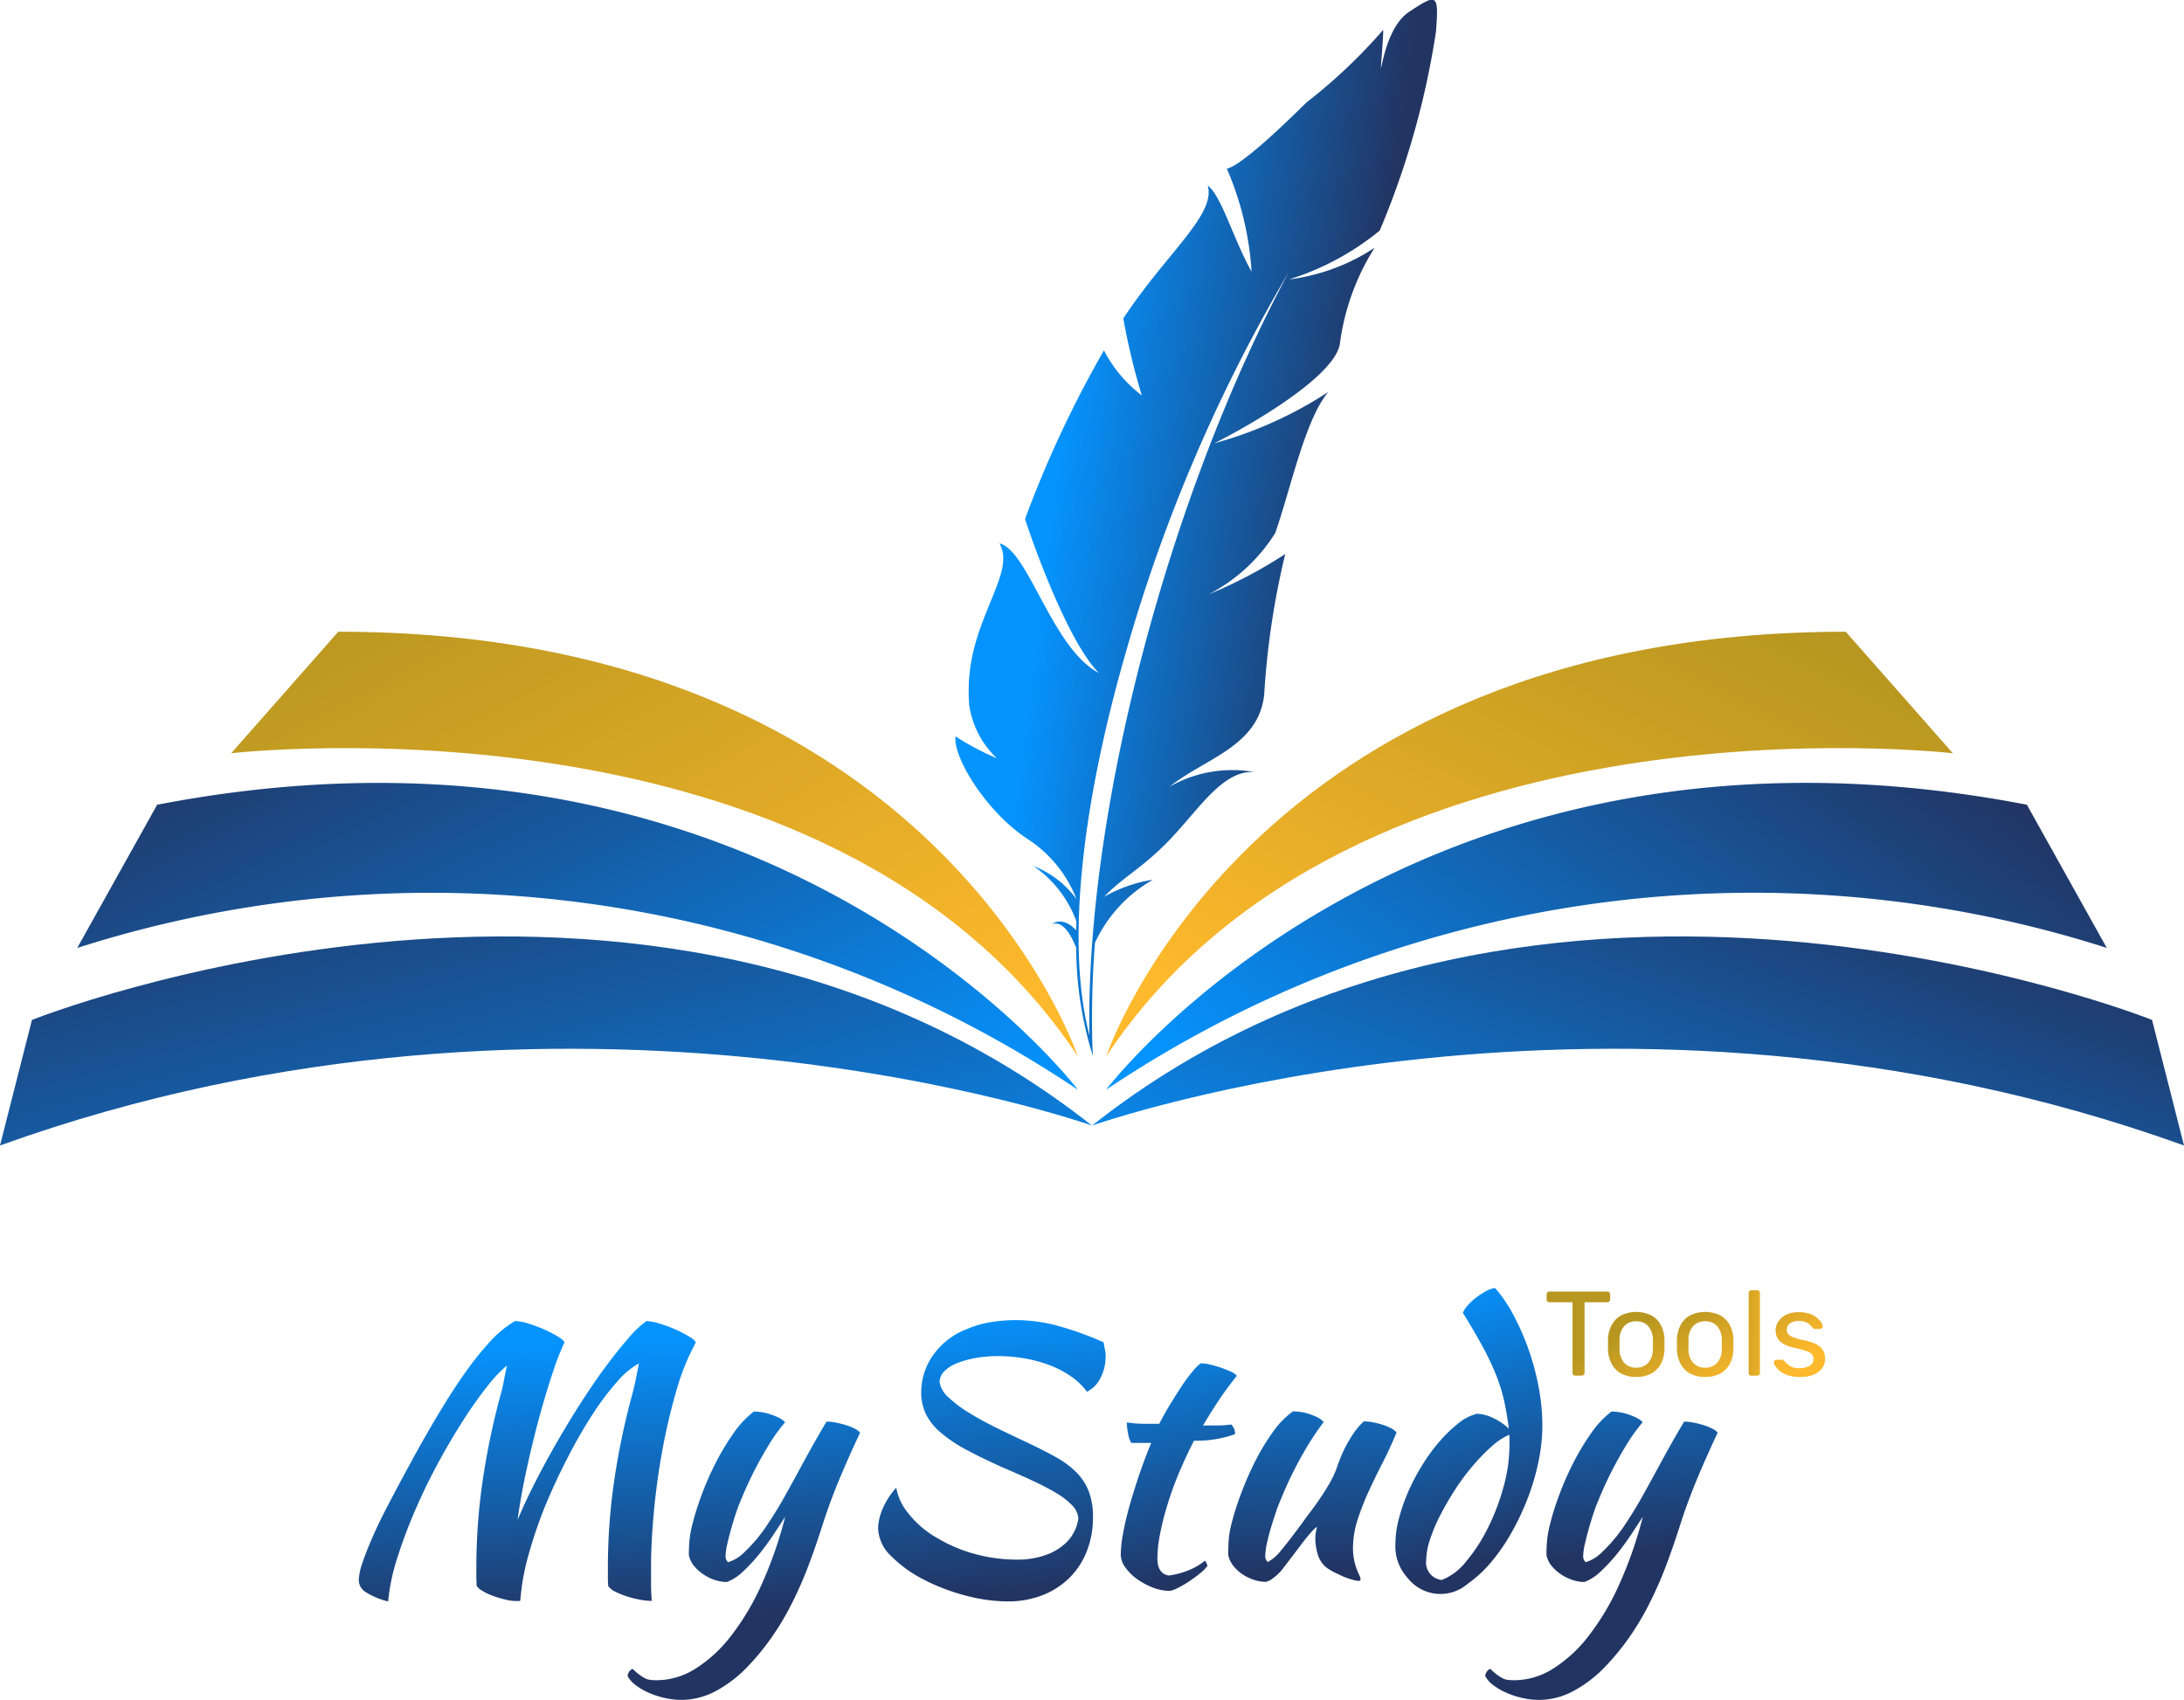 <svg xmlns="http://www.w3.org/2000/svg" xmlns:xlink="http://www.w3.org/1999/xlink" width="76.824" height="59.794" viewBox="0 0 76.824 59.794">
  <defs>
    <linearGradient id="linear-gradient" x1="0.229" y1="0.388" x2="0.809" y2="0.546" gradientUnits="objectBoundingBox">
      <stop offset="0" stop-color="#0593fe"/>
      <stop offset="1" stop-color="#223462"/>
    </linearGradient>
    <linearGradient id="linear-gradient-2" x1="0.009" y1="1.164" x2="0.851" y2="0.381" xlink:href="#linear-gradient"/>
    <linearGradient id="linear-gradient-3" x1="-0.035" y1="0.756" x2="0.884" y2="0.222" xlink:href="#linear-gradient"/>
    <linearGradient id="linear-gradient-4" x1="0.088" y1="0.858" x2="0.881" y2="0.054" gradientUnits="objectBoundingBox">
      <stop offset="0" stop-color="#ffb92c"/>
      <stop offset="1" stop-color="#b89720"/>
    </linearGradient>
    <linearGradient id="linear-gradient-5" x1="0.959" y1="1.377" x2="0.077" y2="0.213" xlink:href="#linear-gradient"/>
    <linearGradient id="linear-gradient-6" x1="1.009" y1="0.925" x2="0.047" y2="0.132" xlink:href="#linear-gradient"/>
    <linearGradient id="linear-gradient-7" x1="0.975" y1="0.871" x2="0.039" y2="-0.006" xlink:href="#linear-gradient-4"/>
    <linearGradient id="linear-gradient-8" x1="0.478" y1="0.087" x2="0.531" y2="1.089" xlink:href="#linear-gradient"/>
    <linearGradient id="linear-gradient-9" x1="0.44" y1="-0.276" x2="0.516" y2="0.7" xlink:href="#linear-gradient"/>
    <linearGradient id="linear-gradient-10" x1="0.464" y1="-0.03" x2="0.542" y2="0.97" xlink:href="#linear-gradient"/>
    <linearGradient id="linear-gradient-11" x1="0.41" y1="-0.279" x2="0.563" y2="0.958" xlink:href="#linear-gradient"/>
    <linearGradient id="linear-gradient-12" x1="0.424" y1="-0.702" x2="0.53" y2="0.948" xlink:href="#linear-gradient"/>
    <linearGradient id="linear-gradient-13" x1="0.413" y1="-0.02" x2="0.534" y2="0.9" xlink:href="#linear-gradient"/>
    <linearGradient id="linear-gradient-14" x1="0.424" y1="-0.477" x2="0.5" y2="0.498" xlink:href="#linear-gradient"/>
    <linearGradient id="linear-gradient-15" x1="1.333" y1="1.636" x2="0.775" y2="0.629" xlink:href="#linear-gradient-4"/>
    <linearGradient id="linear-gradient-16" x1="1.019" y1="1.585" x2="0.394" y2="0.279" xlink:href="#linear-gradient-4"/>
    <linearGradient id="linear-gradient-17" x1="0.838" y1="1.206" x2="0.213" y2="-0.1" xlink:href="#linear-gradient-4"/>
    <linearGradient id="linear-gradient-18" x1="1.93" y1="0.946" x2="-1.248" y2="-0.047" xlink:href="#linear-gradient-4"/>
    <linearGradient id="linear-gradient-19" x1="0.582" y1="0.695" x2="-0.111" y2="-0.612" xlink:href="#linear-gradient-4"/>
  </defs>
  <g id="MST_LOGO" data-name="MST LOGO" transform="translate(-37.16 -160.595)">
    <g id="Group_241" data-name="Group 241" transform="translate(37.16 160.595)">
      <path id="Path_728" data-name="Path 728" d="M479.251,197.4a34.489,34.489,0,0,1,.089-3.641,4.923,4.923,0,0,1,2.041-2.219,4.968,4.968,0,0,0-1.716.6c.633-.675,1.318-.984,2.284-1.985,1.044-1.08,1.889-2.492,3.007-2.4a4.442,4.442,0,0,0-2.99.512c1.25-1,3.114-1.406,3.326-3.22a28.34,28.34,0,0,1,.741-4.964,15.91,15.91,0,0,1-2.694,1.418,6.018,6.018,0,0,0,2.341-2.154c.539-1.53,1.05-4,1.869-4.965a14.133,14.133,0,0,1-4.018,1.808c.511-.24,4.213-2.2,4.424-3.5a8.317,8.317,0,0,1,1.221-3.378,7.077,7.077,0,0,1-3.013,1.113,9.486,9.486,0,0,0,3.192-1.717,29.129,29.129,0,0,0,1.98-7c.107-1.355.036-1.342-.94-.7-.793.522-.964,2-1,1.979,0,0,.111-1.386.078-1.335a18.977,18.977,0,0,1-2.692,2.546c-2.491,2.469-2.807,2.32-2.807,2.32a10.7,10.7,0,0,1,.874,3.631c-.665-1.2-1.053-2.659-1.542-3.028.3,1.024-1.462,2.387-2.969,4.676a23.438,23.438,0,0,0,.651,2.708,4.711,4.711,0,0,1-1.332-1.584,38.956,38.956,0,0,0-2.775,5.933c.49,1.49,1.625,4.442,2.6,5.416-1.657-.868-2.478-4.318-3.5-4.559.463.806-.384,1.894-.845,3.513a6.127,6.127,0,0,0-.221,2.155,3.2,3.2,0,0,0,.975,1.889,9.732,9.732,0,0,1-1.458-.771c-.078.77,1.092,2.641,2.494,3.582a4.426,4.426,0,0,1,1.765,2.145,3.387,3.387,0,0,0-1.515-1.166,4.024,4.024,0,0,1,1.509,1.943c0,.108-.005.214-.006.32-.293-.32-.614-.395-.856-.213.35-.146.658.316.858.831a12.823,12.823,0,0,0,.484,3.463l.106.347Zm1.174-13.854a56.866,56.866,0,0,1,5.731-13.375c-4.221,7.847-7.159,19-7.011,26.844C478.355,193.95,478.8,189.193,480.425,183.543Z" transform="translate(-440.824 -160.595)" fill="url(#linear-gradient)"/>
      <path id="Path_729" data-name="Path 729" d="M574.368,592.234s-21.642-8.639-37.288,3.717c0,0,18.363-6.523,38.412.7Z" transform="translate(-498.668 -556.357)" fill="url(#linear-gradient-2)"/>
      <path id="Path_730" data-name="Path 730" d="M578.739,524.812l-2.811-5.037C554.286,515.6,543.54,529.8,543.54,529.8A40.846,40.846,0,0,1,578.739,524.812Z" transform="translate(-504.631 -491.468)" fill="url(#linear-gradient-3)"/>
      <path id="Path_731" data-name="Path 731" d="M573.335,454.085l-3.768-4.275c-21.023,0-26.017,14.942-26.017,14.942C552.234,451.632,573.335,454.085,573.335,454.085Z" transform="translate(-504.641 -427.588)" fill="url(#linear-gradient-4)"/>
      <path id="Path_732" data-name="Path 732" d="M38.284,592.232l-1.124,4.417c20.049-7.223,38.412-.7,38.412-.7C59.926,583.593,38.284,592.232,38.284,592.232Z" transform="translate(-37.16 -556.355)" fill="url(#linear-gradient-5)"/>
      <path id="Path_733" data-name="Path 733" d="M107.719,529.8s-10.746-14.2-32.388-10.026l-2.811,5.037A40.846,40.846,0,0,1,107.719,529.8Z" transform="translate(-69.803 -491.466)" fill="url(#linear-gradient-6)"/>
      <path id="Path_734" data-name="Path 734" d="M172.765,464.752s-4.994-14.942-26.017-14.942l-3.768,4.275S164.08,451.632,172.765,464.752Z" transform="translate(-134.849 -427.588)" fill="url(#linear-gradient-7)"/>
    </g>
    <g id="Group_244" data-name="Group 244" transform="translate(49.784 205.902)">
      <g id="Group_242" data-name="Group 242">
        <path id="Path_735" data-name="Path 735" d="M207.137,775.124a.113.113,0,0,1-.048.012h-.1a1.717,1.717,0,0,1-.395-.055,3.751,3.751,0,0,1-.437-.134,1.948,1.948,0,0,1-.365-.176.529.529,0,0,1-.188-.17c-.008-.114-.012-.231-.012-.353V773.9a21.229,21.229,0,0,1,.2-2.844,25.927,25.927,0,0,1,.662-3.209c.032-.113.067-.257.1-.431s.074-.363.115-.565a4.63,4.63,0,0,0-.693.735q-.4.5-.844,1.191t-.887,1.507q-.444.821-.808,1.665a17.785,17.785,0,0,0-.626,1.671,7.149,7.149,0,0,0-.322,1.531,2.687,2.687,0,0,1-.808-.34.506.506,0,0,1-.225-.413,2.134,2.134,0,0,1,.134-.62q.134-.4.376-.948t.6-1.222q.353-.674.778-1.452.486-.888.954-1.665t.917-1.41a10.618,10.618,0,0,1,.881-1.094,3.724,3.724,0,0,1,.857-.7,1.692,1.692,0,0,1,.456.085,4.8,4.8,0,0,1,1.046.456c.141.085.221.156.237.213a8.534,8.534,0,0,0-.4,1.021q-.231.681-.468,1.544t-.449,1.83q-.213.966-.334,1.853.279-.668.65-1.391t.784-1.434q.413-.711.844-1.379t.844-1.222q.413-.553.771-.966a3.738,3.738,0,0,1,.638-.608,1.69,1.69,0,0,1,.456.085,4.8,4.8,0,0,1,1.046.456c.141.085.221.156.237.213a8.112,8.112,0,0,0-.681,1.689,20.861,20.861,0,0,0-.493,2.09q-.2,1.094-.3,2.169t-.1,1.926v.583c0,.2.008.413.025.632a2.351,2.351,0,0,1-.407-.042,3.532,3.532,0,0,1-.462-.115,2.825,2.825,0,0,1-.407-.164.642.642,0,0,1-.255-.2c-.008-.114-.012-.231-.012-.353V773.9a21.227,21.227,0,0,1,.2-2.844,25.926,25.926,0,0,1,.662-3.209c.032-.113.068-.267.109-.462s.081-.4.121-.608a2.838,2.838,0,0,0-.771.65,9.4,9.4,0,0,0-.875,1.166q-.444.687-.875,1.525T208,771.823a16.471,16.471,0,0,0-.583,1.726A8.183,8.183,0,0,0,207.137,775.124Z" transform="translate(-201.46 -764.125)" fill="url(#linear-gradient-8)"/>
        <path id="Path_736" data-name="Path 736" d="M331.412,810.616q-.28.888-.559,1.617a13.574,13.574,0,0,1-.6,1.343,9.425,9.425,0,0,1-.681,1.13,8.788,8.788,0,0,1-.8.978,4.49,4.49,0,0,1-1.155.894,2.561,2.561,0,0,1-1.191.31,2.735,2.735,0,0,1-.6-.067,3.031,3.031,0,0,1-.559-.182,2.286,2.286,0,0,1-.462-.267.957.957,0,0,1-.286-.322.308.308,0,0,1,.17-.255q.146.134.243.207a1.513,1.513,0,0,0,.188.121.543.543,0,0,0,.194.061,2.184,2.184,0,0,0,.237.012,2.562,2.562,0,0,0,1.355-.407,4.845,4.845,0,0,0,1.252-1.155,8.875,8.875,0,0,0,1.076-1.811,14.457,14.457,0,0,0,.827-2.376q-.158.243-.389.594t-.51.7a6.143,6.143,0,0,1-.577.624,1.678,1.678,0,0,1-.577.376,1.358,1.358,0,0,1-.407-.067,1.647,1.647,0,0,1-.4-.19,1.52,1.52,0,0,1-.334-.293.887.887,0,0,1-.194-.391,5.005,5.005,0,0,1,.025-.565,3.963,3.963,0,0,1,.085-.468,9.532,9.532,0,0,1,.322-1.045,10.655,10.655,0,0,1,.5-1.149,8.55,8.55,0,0,1,.632-1.057,3.339,3.339,0,0,1,.723-.771,1.988,1.988,0,0,1,.243.018,1.8,1.8,0,0,1,.3.067,2.421,2.421,0,0,1,.3.115.864.864,0,0,1,.255.176,5.974,5.974,0,0,0-.583.814,13.288,13.288,0,0,0-1,1.993q-.061.134-.146.389t-.164.535c-.053.187-.1.369-.14.547a2.025,2.025,0,0,0-.061.426.274.274,0,0,0,.031.146.416.416,0,0,0,.055.073,1.369,1.369,0,0,0,.583-.359,5.443,5.443,0,0,0,.827-1c.194-.292.373-.581.535-.869s.322-.577.48-.869.322-.592.493-.9.353-.624.547-.948a1.779,1.779,0,0,1,.34.036,3.194,3.194,0,0,1,.353.091,1.862,1.862,0,0,1,.3.121.618.618,0,0,1,.188.14q-.377.8-.7,1.568T331.412,810.616Z" transform="translate(-315.065 -802.399)" fill="url(#linear-gradient-9)"/>
        <path id="Path_737" data-name="Path 737" d="M447.164,765.757c.025.138.042.233.055.286a.98.98,0,0,1,.018.213,1.635,1.635,0,0,1-.176.748,1.049,1.049,0,0,1-.48.492,2.385,2.385,0,0,0-.6-.565,3.543,3.543,0,0,0-.771-.389,4.848,4.848,0,0,0-.869-.225,5.49,5.49,0,0,0-.875-.073,4.485,4.485,0,0,0-.8.067,3.338,3.338,0,0,0-.656.182,1.273,1.273,0,0,0-.449.286.546.546,0,0,0-.164.389.948.948,0,0,0,.328.541,4.482,4.482,0,0,0,.717.535q.425.262.942.516t1.015.486q.62.292,1.07.541a3.206,3.206,0,0,1,.741.547,1.972,1.972,0,0,1,.437.675,2.52,2.52,0,0,1,.146.911,3.226,3.226,0,0,1-.207,1.16,2.7,2.7,0,0,1-.6.942,2.784,2.784,0,0,1-.954.626,3.328,3.328,0,0,1-1.252.225,5.841,5.841,0,0,1-1.471-.207,7.044,7.044,0,0,1-1.477-.565,4.443,4.443,0,0,1-1.143-.827,1.411,1.411,0,0,1-.456-.99,1.877,1.877,0,0,1,.14-.62,2.592,2.592,0,0,1,.5-.79,1.9,1.9,0,0,0,.395.863,3.477,3.477,0,0,0,1.076.924,5.2,5.2,0,0,0,1.379.565,5.542,5.542,0,0,0,1.331.176,3.013,3.013,0,0,0,1.106-.171,2.026,2.026,0,0,0,.669-.407,1.454,1.454,0,0,0,.449-.869.735.735,0,0,0-.225-.468,2.642,2.642,0,0,0-.571-.437,9.319,9.319,0,0,0-.832-.432q-.474-.219-.984-.437-.765-.34-1.318-.638a5.041,5.041,0,0,1-.911-.608,2.052,2.052,0,0,1-.522-.65,1.773,1.773,0,0,1-.164-.778,2.253,2.253,0,0,1,.413-1.289,2.553,2.553,0,0,1,1.191-.924,3.475,3.475,0,0,1,.832-.243,5.378,5.378,0,0,1,.869-.073,5.671,5.671,0,0,1,1.567.219A11.444,11.444,0,0,1,447.164,765.757Z" transform="translate(-420.97 -763.848)" fill="url(#linear-gradient-10)"/>
        <path id="Path_738" data-name="Path 738" d="M550.5,787.535a.779.779,0,0,1-.109-.31,2.077,2.077,0,0,1-.048-.407,4.015,4.015,0,0,0,.608.048h.535q.182-.361.4-.715t.413-.649a5.691,5.691,0,0,1,.376-.5,1.42,1.42,0,0,1,.274-.264,1.454,1.454,0,0,1,.31.042,3.918,3.918,0,0,1,.383.109q.195.067.353.14a.635.635,0,0,1,.219.146q-.364.459-.626.851t-.565.9h.493a3.632,3.632,0,0,0,.5-.036.45.45,0,0,1,.1.152.5.5,0,0,1,.036.188,4.015,4.015,0,0,1-1.446.231q-.3.585-.541,1.163t-.4,1.115a9.8,9.8,0,0,0-.255,1.011,4.582,4.582,0,0,0-.091.853q0,.536.4.6a2.821,2.821,0,0,0,.693-.182,2.294,2.294,0,0,0,.583-.34.52.52,0,0,1,.085.182,1.314,1.314,0,0,1-.249.254q-.176.145-.383.284a3.6,3.6,0,0,1-.4.235,1.019,1.019,0,0,1-.292.108,1.633,1.633,0,0,1-.608-.121,2.529,2.529,0,0,1-.553-.3,1.768,1.768,0,0,1-.407-.408.773.773,0,0,1-.158-.444,4.324,4.324,0,0,1,.079-.736q.078-.444.225-.967t.34-1.095q.195-.572.426-1.132H550.5Z" transform="translate(-523.33 -782.09)" fill="url(#linear-gradient-11)"/>
        <path id="Path_739" data-name="Path 739" d="M602.921,812.232a.942.942,0,0,1-.31-.486,1.942,1.942,0,0,1-.079-.5,1.381,1.381,0,0,1,.061-.437q-.048,0-.219.194c-.114.129-.237.283-.37.46s-.266.351-.395.521-.227.3-.292.376a1.893,1.893,0,0,1-.3.267.59.59,0,0,1-.225.109,1.358,1.358,0,0,1-.407-.067,1.657,1.657,0,0,1-.4-.19,1.392,1.392,0,0,1-.328-.294.927.927,0,0,1-.188-.391c0-.227.006-.413.018-.559a3.219,3.219,0,0,1,.079-.474,9.546,9.546,0,0,1,.322-1.045,11.266,11.266,0,0,1,.492-1.149,7.91,7.91,0,0,1,.626-1.057,3.2,3.2,0,0,1,.735-.771,2.053,2.053,0,0,1,.255.018,1.646,1.646,0,0,1,.3.067,2.3,2.3,0,0,1,.292.115.737.737,0,0,1,.237.176,9.807,9.807,0,0,0-.553.814,13.66,13.66,0,0,0-.99,1.993c-.041.089-.089.219-.146.389s-.114.349-.17.535-.1.369-.14.547a2.214,2.214,0,0,0-.055.426.274.274,0,0,0,.031.146.416.416,0,0,0,.055.073,1.413,1.413,0,0,0,.462-.4q.279-.328.778-1.009c.081-.114.176-.243.286-.389s.221-.3.334-.468.221-.338.322-.516a3.474,3.474,0,0,0,.249-.535c.032-.1.075-.213.128-.347a4.119,4.119,0,0,1,.194-.42,4.676,4.676,0,0,1,.267-.443,2.481,2.481,0,0,1,.359-.42,1.78,1.78,0,0,1,.34.036,2.885,2.885,0,0,1,.346.091,1.743,1.743,0,0,1,.286.121.643.643,0,0,1,.182.14q-.219.535-.486,1.057t-.5,1.027a8.879,8.879,0,0,0-.389,1,3.212,3.212,0,0,0-.158.972,2.027,2.027,0,0,0,.042.443,2.242,2.242,0,0,0,.091.316,2.3,2.3,0,0,0,.091.213.338.338,0,0,1,.042.146c0,.008-.008.02-.025.037a.038.038,0,0,1-.025.012.864.864,0,0,1-.219-.037,2.843,2.843,0,0,1-.3-.1c-.109-.045-.219-.1-.328-.152S603.018,812.3,602.921,812.232Z" transform="translate(-568.888 -802.399)" fill="url(#linear-gradient-12)"/>
        <path id="Path_740" data-name="Path 740" d="M678.907,754.674a1.362,1.362,0,0,1,.559.146,2.077,2.077,0,0,1,.559.376q-.061-.486-.152-.917a5.987,5.987,0,0,0-.267-.894,8.986,8.986,0,0,0-.468-1.009q-.292-.547-.729-1.252a.8.8,0,0,1,.164-.255,2.071,2.071,0,0,1,.292-.273,2.6,2.6,0,0,1,.34-.225,1.025,1.025,0,0,1,.334-.121,4.75,4.75,0,0,1,.644.942,8.869,8.869,0,0,1,.894,2.559,7.3,7.3,0,0,1,.128,1.325,6.351,6.351,0,0,1-.14,1.3,8.174,8.174,0,0,1-.389,1.306,9.026,9.026,0,0,1-.577,1.209,6.78,6.78,0,0,1-.711,1.021,4.191,4.191,0,0,1-.8.735,1.463,1.463,0,0,1-2.109-.182,1.651,1.651,0,0,1-.443-1.222,3.544,3.544,0,0,1,.128-.9,6.343,6.343,0,0,1,.34-.966,7.359,7.359,0,0,1,.5-.936,6.281,6.281,0,0,1,.608-.821,4.9,4.9,0,0,1,.65-.62A1.653,1.653,0,0,1,678.907,754.674Zm-1.24,5.846a2.045,2.045,0,0,0,.851-.644,5.86,5.86,0,0,0,.765-1.173,7.833,7.833,0,0,0,.553-1.446,5.608,5.608,0,0,0,.213-1.489v-.255a.389.389,0,0,0-.012-.1,2.284,2.284,0,0,0-.62.413,6.971,6.971,0,0,0-.656.675,7.759,7.759,0,0,0-.62.832,10.337,10.337,0,0,0-.523.9,5.862,5.862,0,0,0-.365.863,2.41,2.41,0,0,0-.134.729A.613.613,0,0,0,677.667,760.52Z" transform="translate(-639.575 -750.25)" fill="url(#linear-gradient-13)"/>
        <path id="Path_741" data-name="Path 741" d="M724.012,810.616q-.28.888-.559,1.617a13.6,13.6,0,0,1-.6,1.343,9.429,9.429,0,0,1-.681,1.13,8.792,8.792,0,0,1-.8.978,4.49,4.49,0,0,1-1.155.894,2.561,2.561,0,0,1-1.191.31,2.735,2.735,0,0,1-.6-.067,3.033,3.033,0,0,1-.559-.182,2.288,2.288,0,0,1-.462-.267.957.957,0,0,1-.286-.322.308.308,0,0,1,.17-.255c.1.089.178.158.243.207a1.515,1.515,0,0,0,.188.121.543.543,0,0,0,.194.061,2.183,2.183,0,0,0,.237.012,2.562,2.562,0,0,0,1.355-.407,4.844,4.844,0,0,0,1.252-1.155,8.876,8.876,0,0,0,1.076-1.811,14.462,14.462,0,0,0,.827-2.376q-.158.243-.389.594t-.51.7a6.143,6.143,0,0,1-.577.624,1.678,1.678,0,0,1-.577.376,1.358,1.358,0,0,1-.407-.067,1.648,1.648,0,0,1-.4-.19,1.52,1.52,0,0,1-.334-.293.888.888,0,0,1-.194-.391,4.988,4.988,0,0,1,.025-.565,3.963,3.963,0,0,1,.085-.468,9.532,9.532,0,0,1,.322-1.045,10.655,10.655,0,0,1,.5-1.149,8.553,8.553,0,0,1,.632-1.057,3.338,3.338,0,0,1,.723-.771,1.988,1.988,0,0,1,.243.018,1.8,1.8,0,0,1,.3.067,2.431,2.431,0,0,1,.3.115.864.864,0,0,1,.255.176,5.988,5.988,0,0,0-.583.814,13.29,13.29,0,0,0-1,1.993q-.061.134-.146.389t-.164.535c-.053.187-.1.369-.14.547a2.019,2.019,0,0,0-.061.426.274.274,0,0,0,.031.146.413.413,0,0,0,.055.073,1.369,1.369,0,0,0,.583-.359,5.443,5.443,0,0,0,.827-1c.194-.292.373-.581.535-.869s.322-.577.48-.869.322-.592.493-.9.353-.624.547-.948a1.779,1.779,0,0,1,.34.036,3.2,3.2,0,0,1,.353.091,1.862,1.862,0,0,1,.3.121.617.617,0,0,1,.188.14q-.377.8-.7,1.568T724.012,810.616Z" transform="translate(-677.498 -802.399)" fill="url(#linear-gradient-14)"/>
      </g>
      <g id="Group_243" data-name="Group 243" transform="translate(41.784 0.085)">
        <path id="Path_742" data-name="Path 742" d="M746.277,754.858a.095.095,0,0,1-.1-.1v-2.484h-.811a.095.095,0,0,1-.1-.1V752a.1.1,0,0,1,.028-.074.094.094,0,0,1,.07-.028H747.4a.1.1,0,0,1,.1.1v.177a.094.094,0,0,1-.028.07.1.1,0,0,1-.074.028H746.6v2.484a.094.094,0,0,1-.028.07.1.1,0,0,1-.074.028Z" transform="translate(-745.27 -751.858)" fill="url(#linear-gradient-15)"/>
        <path id="Path_743" data-name="Path 743" d="M774.267,763.541a1.073,1.073,0,0,1-.536-.122.823.823,0,0,1-.33-.34,1.171,1.171,0,0,1-.127-.5c0-.048,0-.109,0-.184s0-.134,0-.18a1.143,1.143,0,0,1,.129-.5.843.843,0,0,1,.332-.338,1.222,1.222,0,0,1,1.065,0,.841.841,0,0,1,.332.338,1.142,1.142,0,0,1,.129.5c0,.045,0,.105,0,.18s0,.136,0,.184a1.171,1.171,0,0,1-.127.5.826.826,0,0,1-.33.34A1.081,1.081,0,0,1,774.267,763.541Zm0-.325a.544.544,0,0,0,.418-.167.731.731,0,0,0,.169-.488c0-.042,0-.1,0-.161s0-.118,0-.161a.731.731,0,0,0-.169-.488.545.545,0,0,0-.418-.167.551.551,0,0,0-.42.167.713.713,0,0,0-.167.488c0,.042,0,.1,0,.161s0,.118,0,.161a.711.711,0,0,0,.167.488A.555.555,0,0,0,774.267,763.216Z" transform="translate(-771.119 -760.498)" fill="url(#linear-gradient-16)"/>
        <path id="Path_744" data-name="Path 744" d="M805.827,763.541a1.073,1.073,0,0,1-.536-.122.822.822,0,0,1-.33-.34,1.169,1.169,0,0,1-.127-.5c0-.048,0-.109,0-.184s0-.134,0-.18a1.142,1.142,0,0,1,.129-.5.842.842,0,0,1,.332-.338,1.222,1.222,0,0,1,1.065,0,.842.842,0,0,1,.332.338,1.142,1.142,0,0,1,.129.5c0,.045,0,.105,0,.18s0,.136,0,.184a1.171,1.171,0,0,1-.127.5.828.828,0,0,1-.33.34A1.082,1.082,0,0,1,805.827,763.541Zm0-.325a.544.544,0,0,0,.418-.167.731.731,0,0,0,.169-.488c0-.042,0-.1,0-.161s0-.118,0-.161a.731.731,0,0,0-.169-.488.545.545,0,0,0-.418-.167.551.551,0,0,0-.42.167.713.713,0,0,0-.167.488c0,.042,0,.1,0,.161s0,.118,0,.161a.711.711,0,0,0,.167.488A.555.555,0,0,0,805.827,763.216Z" transform="translate(-800.254 -760.498)" fill="url(#linear-gradient-17)"/>
        <path id="Path_745" data-name="Path 745" d="M837.8,754.351a.095.095,0,0,1-.1-.1v-2.805a.095.095,0,0,1,.1-.1h.2a.092.092,0,0,1,.072.028.1.1,0,0,1,.025.07v2.805a.1.1,0,0,1-.025.07.092.092,0,0,1-.072.028Z" transform="translate(-830.598 -751.35)" fill="url(#linear-gradient-18)"/>
        <path id="Path_746" data-name="Path 746" d="M850.149,763.541a1.242,1.242,0,0,1-.406-.059.917.917,0,0,1-.274-.144.7.7,0,0,1-.158-.169.324.324,0,0,1-.057-.135.075.075,0,0,1,.029-.071.112.112,0,0,1,.068-.025h.186a.112.112,0,0,1,.04.006.126.126,0,0,1,.04.036c.037.039.078.079.122.118a.554.554,0,0,0,.167.1.818.818,0,0,0,.6-.045.265.265,0,0,0,.139-.243.244.244,0,0,0-.057-.169.487.487,0,0,0-.2-.114,3.466,3.466,0,0,0-.4-.105,1.454,1.454,0,0,1-.4-.146.537.537,0,0,1-.211-.207.576.576,0,0,1-.063-.273.55.55,0,0,1,.093-.3.7.7,0,0,1,.273-.239.97.97,0,0,1,.45-.093,1.147,1.147,0,0,1,.376.055.847.847,0,0,1,.257.138.686.686,0,0,1,.152.163.307.307,0,0,1,.055.135.078.078,0,0,1-.025.07.1.1,0,0,1-.068.028H850.7a.084.084,0,0,1-.048-.012.313.313,0,0,1-.036-.029,1.073,1.073,0,0,0-.1-.11.441.441,0,0,0-.148-.091.663.663,0,0,0-.239-.036.482.482,0,0,0-.317.088.279.279,0,0,0-.105.224.237.237,0,0,0,.046.144.39.39,0,0,0,.177.114,2.993,2.993,0,0,0,.389.11,1.476,1.476,0,0,1,.44.148.591.591,0,0,1,.228.215.573.573,0,0,1,.068.283.553.553,0,0,1-.1.325.7.7,0,0,1-.3.234A1.238,1.238,0,0,1,850.149,763.541Z" transform="translate(-841.263 -760.498)" fill="url(#linear-gradient-19)"/>
      </g>
    </g>
  </g>
</svg>
